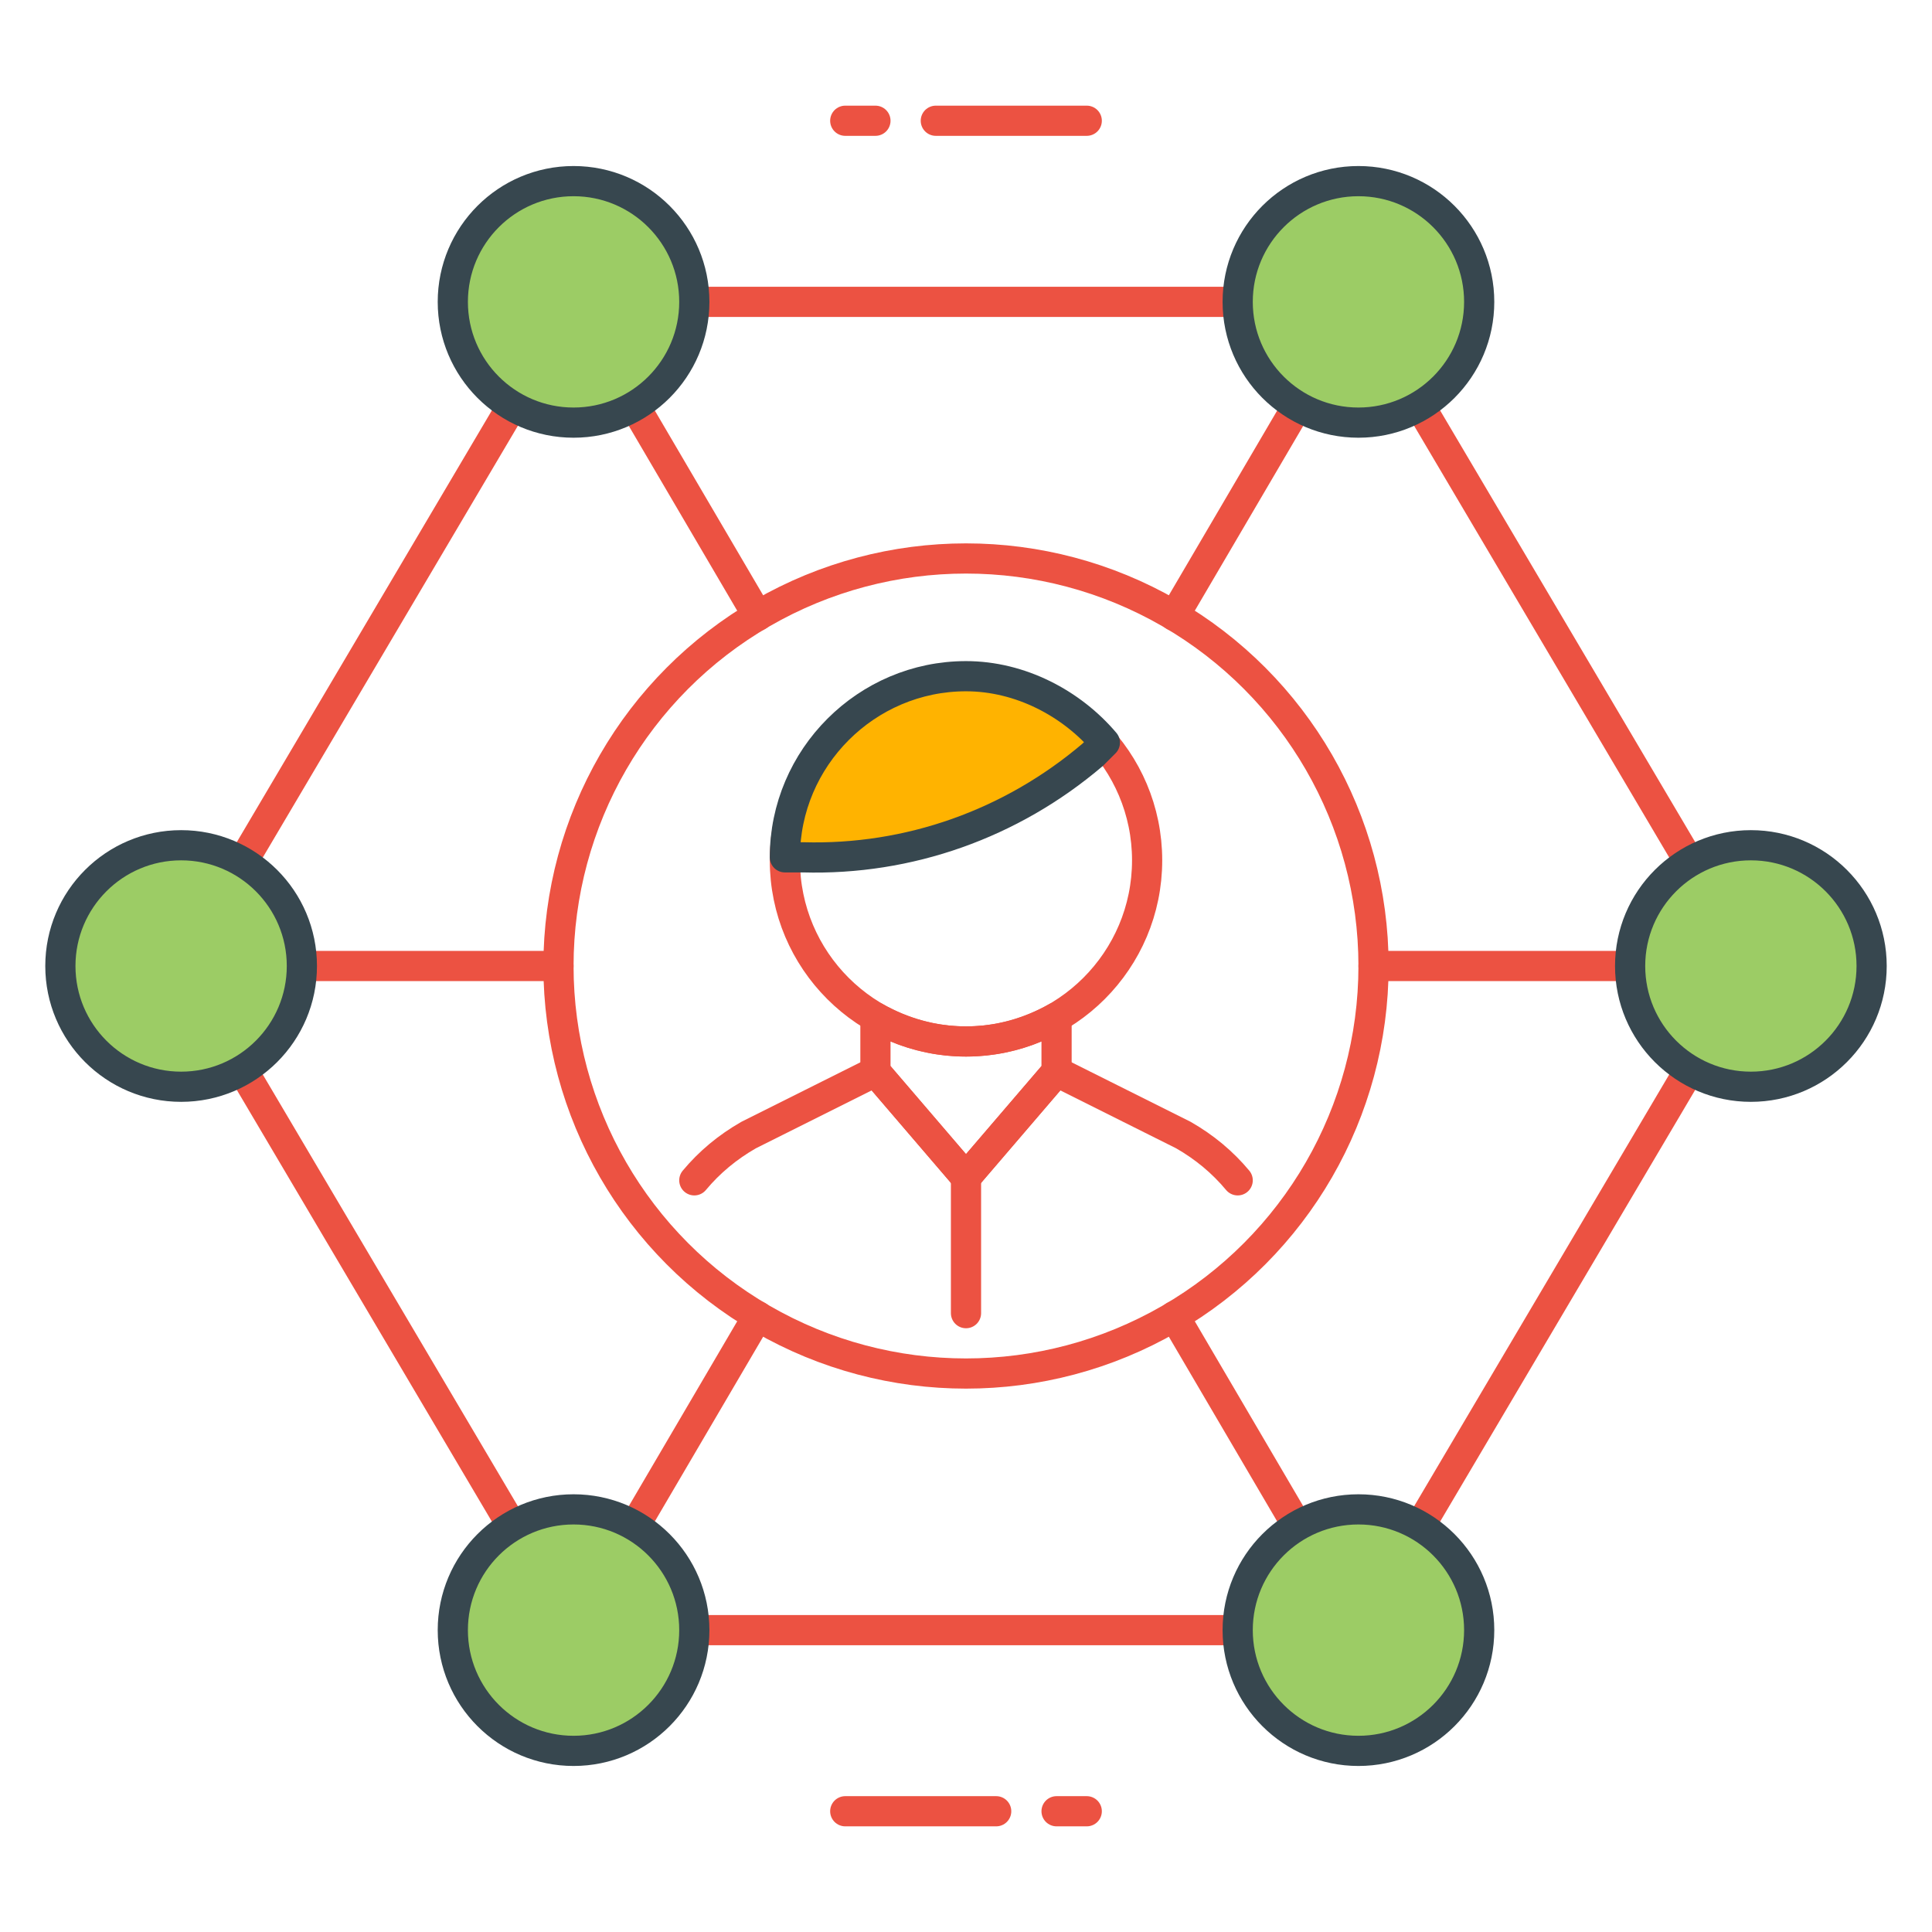 <?xml version="1.0" encoding="utf-8"?>
<!-- Generator: Adobe Illustrator 21.1.0, SVG Export Plug-In . SVG Version: 6.00 Build 0)  -->
<svg version="1.1" id="Icon_Set" xmlns="http://www.w3.org/2000/svg" xmlns:xlink="http://www.w3.org/1999/xlink" x="0px" y="0px"
	 viewBox="0 0 64 64" style="enable-background:new 0 0 64 64;" xml:space="preserve">
<style type="text/css">
	.st0{fill:none;stroke:#EC5242;stroke-linecap:round;stroke-linejoin:round;stroke-miterlimit:10;}
	.st1{fill:#FFB300;stroke:#37474F;stroke-linecap:round;stroke-linejoin:round;stroke-miterlimit:10;}
	.st2{fill:#90CAF9;stroke:#37474F;stroke-linecap:round;stroke-linejoin:round;stroke-miterlimit:10;}
	.st3{fill:#FFFFFF;stroke:#37474F;stroke-linecap:round;stroke-linejoin:round;stroke-miterlimit:10;}
	.st4{fill:#FF7043;stroke:#37474F;stroke-linecap:round;stroke-linejoin:round;stroke-miterlimit:10;}
	.st5{fill:#9CCC65;stroke:#37474F;stroke-linecap:round;stroke-linejoin:round;stroke-miterlimit:10;}
	.st6{fill:#37474F;}
	.st7{fill:#37474F;stroke:#FF7043;stroke-linecap:round;stroke-linejoin:round;stroke-miterlimit:10;}
	.st8{fill:none;stroke:#37474F;stroke-linecap:square;stroke-linejoin:round;stroke-miterlimit:10;}
</style>
<g id="Networking">
	<g>
		<g>
			<g>
				<line class="st0" x1="45.5" y1="32" x2="58" y2="32"/>
				<line class="st0" x1="25.1" y1="43.6" x2="19" y2="54"/>
				<line class="st0" x1="45" y1="10" x2="38.9" y2="20.4"/>
				<line class="st0" x1="38.9" y1="43.6" x2="45" y2="54"/>
				<line class="st0" x1="19" y1="10" x2="25.1" y2="20.4"/>
				<polygon class="st0" points="45,10 19,10 6,32 19,54 45,54 58,32 				"/>
				<line class="st0" x1="6" y1="32" x2="18.5" y2="32"/>
			</g>
			<circle class="st5" cx="19" cy="10" r="4"/>
			<circle class="st5" cx="45" cy="10" r="4"/>
			<circle class="st5" cx="45" cy="54" r="4"/>
			<circle class="st5" cx="19" cy="54" r="4"/>
			<circle class="st5" cx="6" cy="32" r="4"/>
			<circle class="st5" cx="58" cy="32" r="4"/>
		</g>
		<g>
			<line class="st0" x1="36" y1="4" x2="31" y2="4"/>
			<line class="st0" x1="29" y1="4" x2="28" y2="4"/>
		</g>
		<g>
			<line class="st0" x1="28" y1="60" x2="33" y2="60"/>
			<line class="st0" x1="35" y1="60" x2="36" y2="60"/>
		</g>
		<g>
			<g>
				<circle class="st0" cx="32" cy="28.5" r="6"/>
				<path class="st1" d="M36.2,25l0.4-0.4c-1.1-1.3-2.8-2.2-4.6-2.2c-3.3,0-6,2.7-6,6h0.6C30.1,28.5,33.5,27.3,36.2,25z"/>
			</g>
			<path class="st0" d="M32,34.5c-1.1,0-2.1-0.3-3-0.8l0,1.8l3,3.5l3-3.5l0-1.8C34.1,34.2,33.1,34.5,32,34.5z"/>
			<circle class="st0" cx="32" cy="32" r="13.5"/>
			<path class="st0" d="M23,39.1c0.5-0.6,1.1-1.1,1.8-1.5l4.2-2.1l3,3.5l3-3.5l4.2,2.1c0.7,0.4,1.3,0.9,1.8,1.5"/>
			<line class="st0" x1="32" y1="43.5" x2="32" y2="39"/>
		</g>
	</g>
</g>
</svg>
